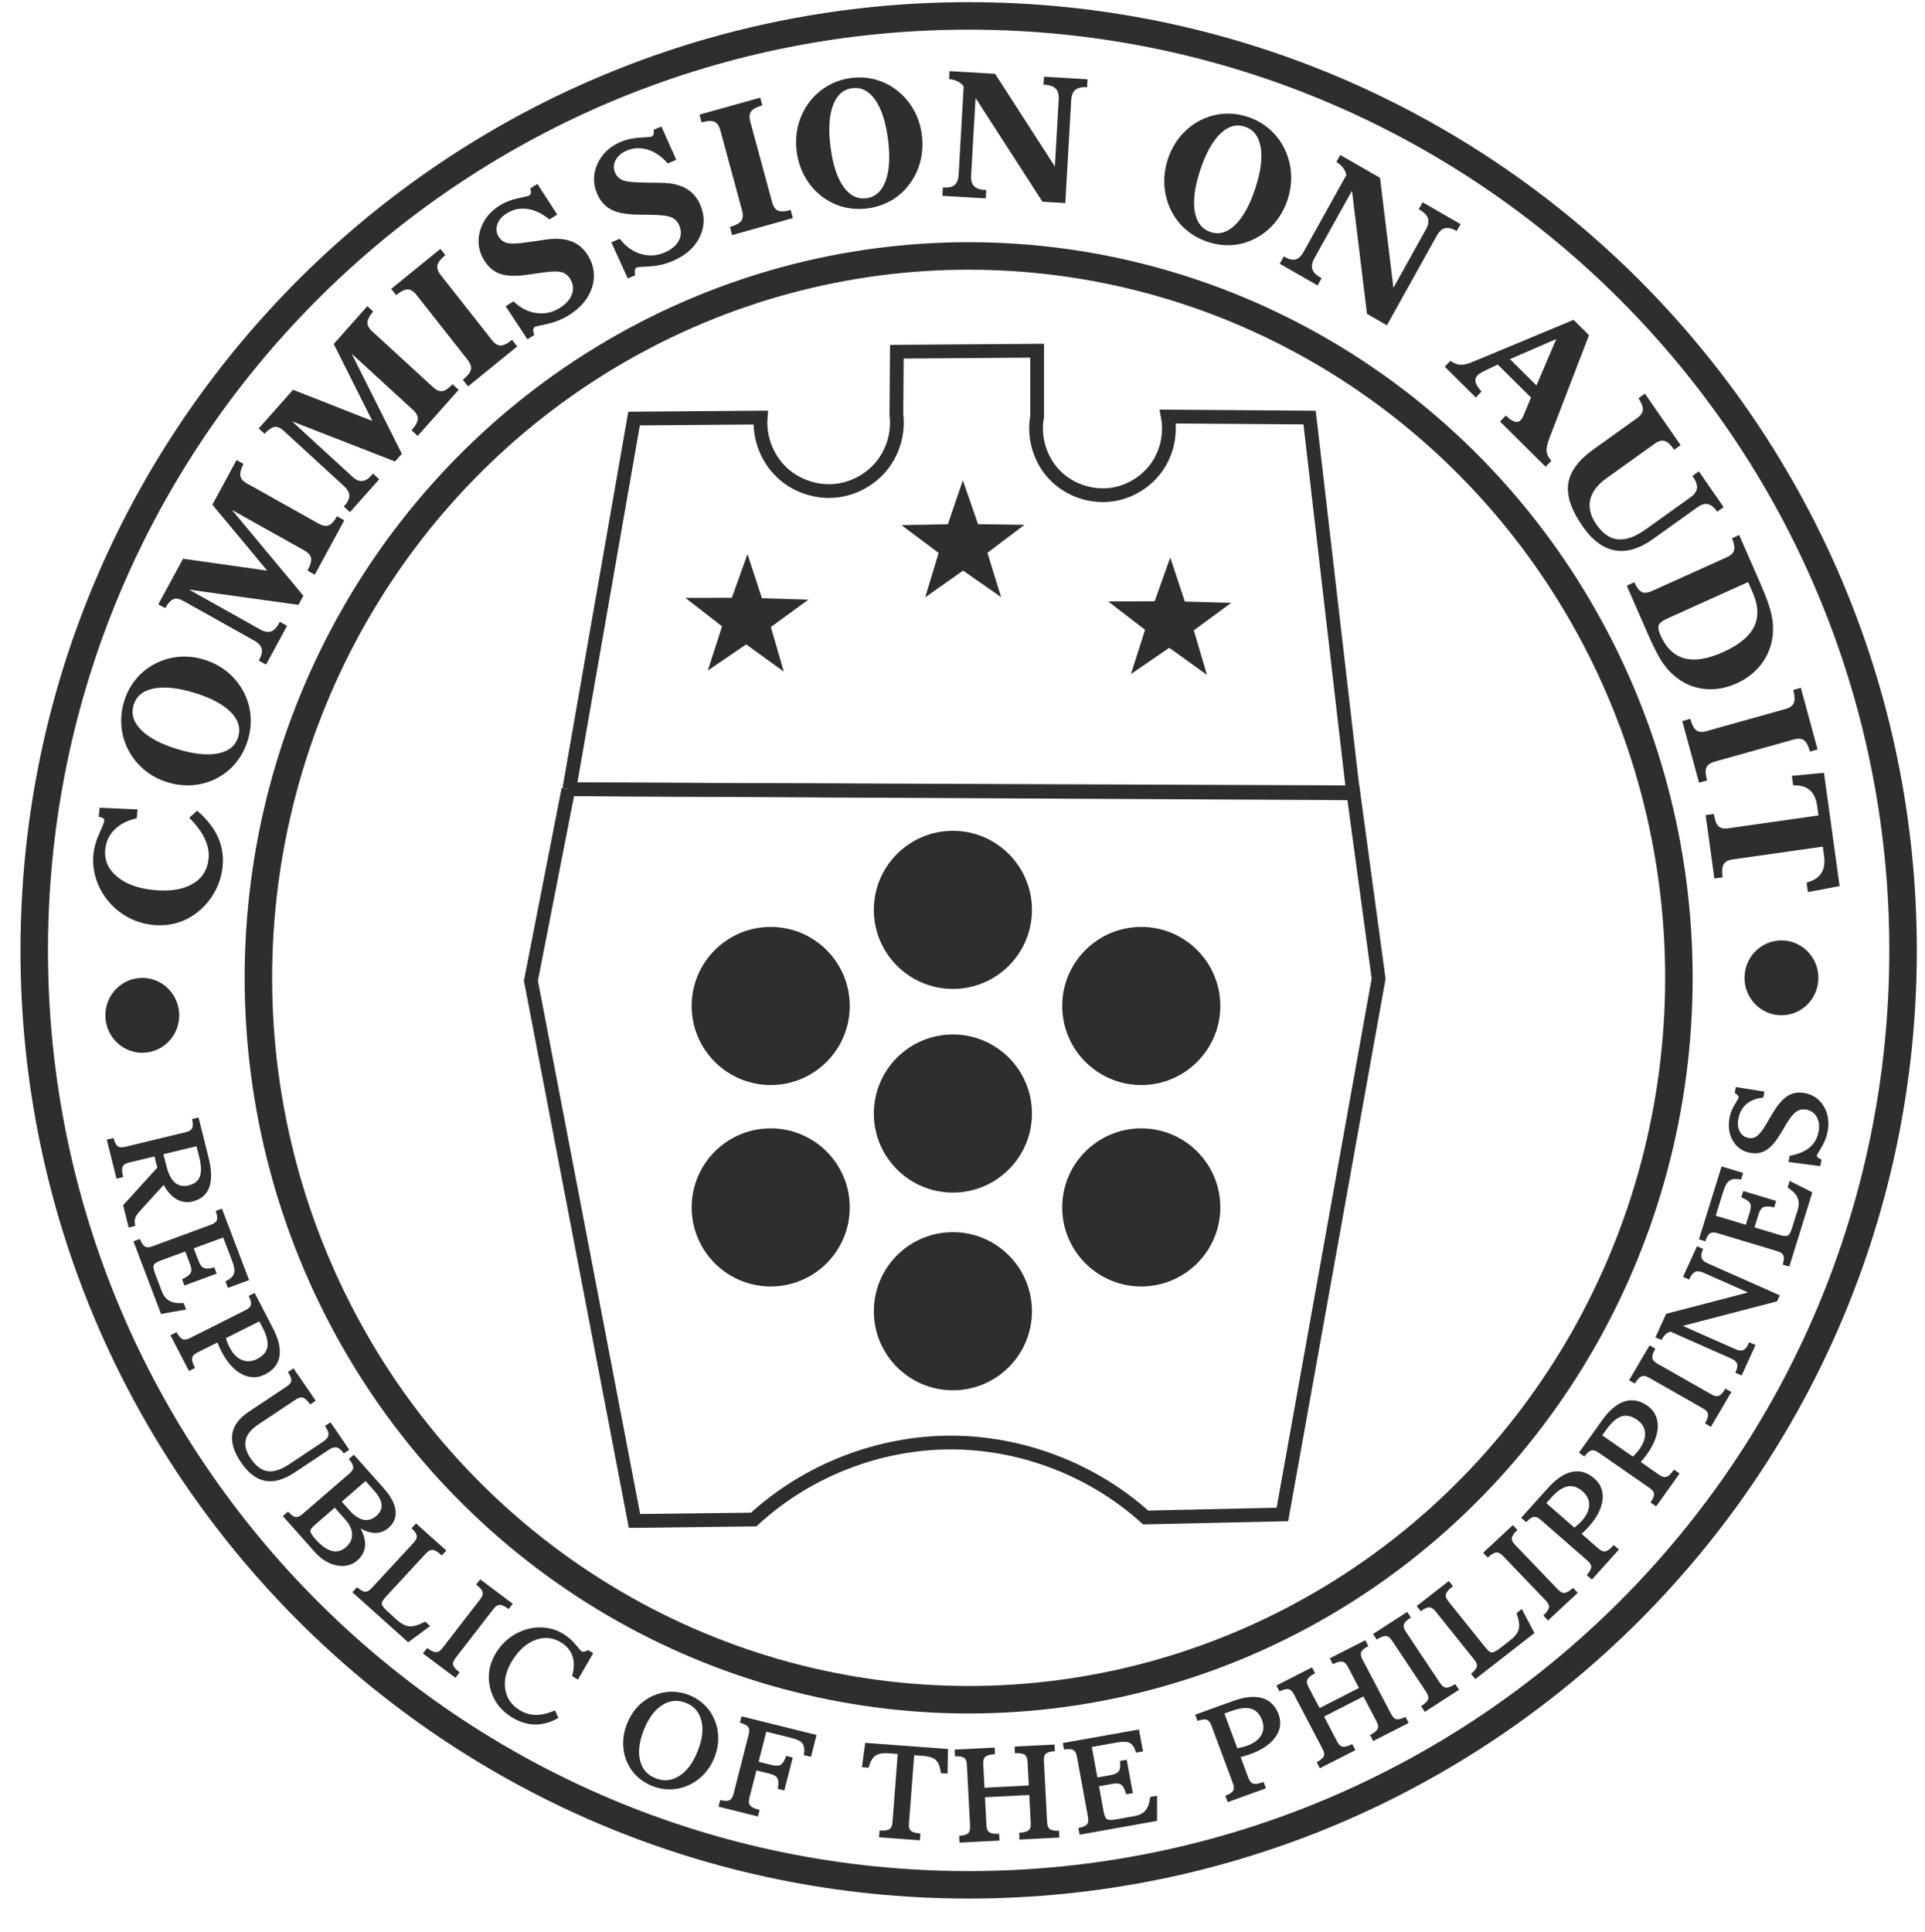 <?xml version="1.0" standalone="no"?><!-- Generator: Gravit.io --><svg xmlns="http://www.w3.org/2000/svg" xmlns:xlink="http://www.w3.org/1999/xlink" style="isolation:isolate" viewBox="0 0 280 281" width="280" height="281"><defs><clipPath id="_clipPath_VdcvBxf2yFQ6tiXLveNeGAWUmck87JkW"><rect width="280" height="281"/></clipPath></defs><g clip-path="url(#_clipPath_VdcvBxf2yFQ6tiXLveNeGAWUmck87JkW)"><path d=" M 140 0.004 C 62.605 0.004 0 62.719 0 139.818 C 0 216.917 62.605 279.632 140 279.632 C 217.395 279.632 280 216.917 280 139.818 C 280 62.719 217.395 0.004 140 0.004 Z  M 140 4.156 C 214.74 4.156 275.464 64.783 275.464 139.818 C 275.464 214.853 214.74 275.48 140 275.48 C 65.26 275.48 4.536 214.853 4.536 139.818 C 4.536 64.783 65.26 4.156 140 4.156 Z " fill="none"/><path d=" M 140.329 31.744 C 136.595 31.754 132.817 31.972 129.023 32.362 C 68.307 38.604 24.428 91.987 30.739 151.465 C 30.788 151.886 31.257 152.195 31.785 152.155 C 32.314 152.116 32.702 151.743 32.653 151.323 C 26.413 92.509 69.808 39.997 129.262 33.885 C 188.716 27.773 242.124 70.287 248.364 129.101 C 249.173 136.73 249.105 144.412 248.244 152.036 C 248.212 152.308 248.365 152.573 248.645 152.731 C 248.925 152.89 249.29 152.917 249.602 152.803 C 249.914 152.689 250.126 152.451 250.158 152.179 C 251.029 144.467 251.037 136.676 250.218 128.958 C 244.302 73.197 196.335 31.582 140.329 31.744 L 140.329 31.744 Z " fill="none"/><path d=" M 143.291 274.796 C 112.116 275.629 82.695 265.26 59.383 247.073 C 32.74 226.288 13.983 195.313 9.367 159.013 C 9.289 158.499 9.736 158.031 10.366 157.966 C 10.995 157.902 11.57 158.266 11.65 158.78 C 16.214 194.673 34.743 225.286 60.953 245.734 C 87.144 266.167 120.942 276.449 156.277 271.884 L 156.348 271.884 C 215.578 264.198 262.088 216.373 268.51 156.101 C 268.57 155.587 269.129 155.21 269.759 155.258 C 270.388 155.306 270.851 155.762 270.793 156.276 C 264.298 217.236 217.2 265.898 156.705 273.747 C 152.191 274.333 147.744 274.677 143.291 274.796 L 143.291 274.796 Z " fill="none"/><path d=" M 276.812 138.23 C 276.812 213.294 215.96 274.146 140.895 274.146 C 65.83 274.146 4.978 213.294 4.978 138.23 C 4.978 135.464 5.061 132.718 5.224 129.994 C 9.481 58.764 68.596 2.313 140.895 2.313 C 215.96 2.313 276.812 63.165 276.812 138.23 L 276.812 138.23 Z " fill="none" vector-effect="non-scaling-stroke" stroke-width="4" stroke="rgb(46,46,46)" stroke-linejoin="miter" stroke-linecap="square" stroke-miterlimit="4"/><g><path d=" M 19.774 118.915 C 18.431 119.234 17.36 119.792 16.56 120.592 C 15.76 121.391 15.302 122.365 15.187 123.513 C 15.028 125.09 15.593 126.433 16.881 127.543 C 18.168 128.653 19.962 129.327 22.262 129.566 C 24.658 129.814 26.581 129.523 28.031 128.693 C 29.482 127.863 30.292 126.603 30.462 124.913 C 30.558 123.951 30.375 122.97 29.913 121.97 C 29.45 120.97 28.715 119.965 27.707 118.954 L 28.676 118.074 C 30.036 119.268 31.009 120.521 31.597 121.832 C 32.185 123.143 32.404 124.551 32.253 126.055 C 32.142 127.163 31.838 128.224 31.342 129.239 C 30.846 130.253 30.197 131.152 29.394 131.935 C 28.406 132.886 27.308 133.571 26.1 133.989 C 24.892 134.407 23.608 134.546 22.247 134.405 C 21.14 134.29 20.094 133.998 19.108 133.528 C 18.122 133.058 17.234 132.431 16.444 131.646 C 15.436 130.635 14.696 129.482 14.223 128.187 C 13.75 126.892 13.582 125.557 13.72 124.182 C 13.81 123.285 14.088 122.319 14.554 121.285 C 15.02 120.25 15.262 119.64 15.281 119.454 C 15.302 119.244 15.265 119.089 15.171 118.989 C 15.076 118.89 14.853 118.793 14.5 118.699 L 14.597 117.619 L 19.881 117.848 L 19.774 118.915 Z " fill="rgb(46,46,46)" vector-effect="non-scaling-stroke" stroke-width="0.248" stroke="rgb(46,46,46)" stroke-linejoin="miter" stroke-linecap="butt" stroke-miterlimit="4"/><path d=" M 34.773 107.183 C 35.159 105.867 34.78 104.631 33.637 103.475 C 32.494 102.32 30.708 101.374 28.277 100.639 C 25.839 99.902 23.832 99.7 22.257 100.034 C 20.682 100.367 19.699 101.2 19.309 102.532 C 18.921 103.856 19.296 105.096 20.436 106.25 C 21.575 107.404 23.363 108.35 25.802 109.088 C 28.248 109.827 30.257 110.028 31.829 109.689 C 33.402 109.351 34.383 108.515 34.773 107.183 L 34.773 107.183 Z  M 35.947 107.538 C 35.6 108.722 35.065 109.777 34.343 110.704 C 33.621 111.63 32.745 112.383 31.716 112.962 C 30.619 113.572 29.447 113.938 28.201 114.062 C 26.954 114.185 25.706 114.058 24.456 113.68 C 23.207 113.302 22.097 112.716 21.127 111.923 C 20.158 111.129 19.378 110.172 18.788 109.053 C 18.233 107.986 17.9 106.863 17.79 105.685 C 17.68 104.507 17.798 103.33 18.142 102.154 C 18.485 100.985 19.018 99.94 19.743 99.019 C 20.468 98.098 21.349 97.349 22.386 96.772 C 23.483 96.162 24.651 95.794 25.889 95.669 C 27.128 95.543 28.372 95.669 29.622 96.047 C 30.872 96.425 31.987 97.012 32.968 97.809 C 33.949 98.606 34.731 99.564 35.314 100.681 C 35.868 101.722 36.199 102.829 36.306 104.002 C 36.413 105.175 36.293 106.354 35.947 107.538 L 35.947 107.538 Z " fill="rgb(46,46,46)" vector-effect="non-scaling-stroke" stroke-width="0.248" stroke="rgb(46,46,46)" stroke-linejoin="miter" stroke-linecap="butt" stroke-miterlimit="4"/><path d=" M 37.787 91.663 C 38.411 92.012 38.957 92.113 39.424 91.966 C 39.892 91.82 40.303 91.419 40.659 90.764 L 40.745 90.604 L 41.586 91.075 L 38.644 96.499 L 37.803 96.028 L 37.838 95.964 C 38.189 95.317 38.3 94.759 38.17 94.292 C 38.04 93.825 37.659 93.414 37.029 93.061 L 26.739 87.301 C 26.137 86.963 25.631 86.868 25.223 87.015 C 24.814 87.163 24.401 87.588 23.983 88.291 L 23.195 87.85 L 26.693 81.4 L 39.175 83.168 L 31.036 73.392 L 34.459 67.081 L 35.247 67.523 C 34.885 68.257 34.752 68.844 34.848 69.283 C 34.943 69.721 35.289 70.107 35.884 70.441 L 46.3 76.272 C 46.895 76.605 47.404 76.695 47.825 76.541 C 48.247 76.387 48.661 75.96 49.068 75.26 L 49.909 75.731 L 45.739 83.419 L 44.898 82.948 C 45.293 82.186 45.448 81.581 45.362 81.134 C 45.275 80.686 44.924 80.29 44.307 79.945 L 33.209 73.731 L 43.978 86.665 L 43.341 87.84 L 26.878 85.555 L 37.787 91.663 Z " fill="rgb(46,46,46)" vector-effect="non-scaling-stroke" stroke-width="0.248" stroke="rgb(46,46,46)" stroke-linejoin="miter" stroke-linecap="butt" stroke-miterlimit="4"/><path d=" M 51.153 69.407 C 51.681 69.891 52.19 70.117 52.678 70.083 C 53.166 70.049 53.657 69.754 54.15 69.199 L 54.271 69.063 L 54.983 69.717 L 50.899 74.314 L 50.186 73.661 L 50.234 73.606 C 50.722 73.057 50.955 72.54 50.934 72.055 C 50.912 71.57 50.634 71.082 50.099 70.592 L 41.379 62.595 C 40.868 62.126 40.397 61.916 39.966 61.965 C 39.535 62.013 39.037 62.331 38.472 62.919 L 37.804 62.306 L 42.66 56.84 L 54.414 61.459 L 48.691 50.052 L 53.443 44.703 L 54.111 45.316 C 53.593 45.947 53.332 46.487 53.326 46.936 C 53.32 47.386 53.57 47.842 54.075 48.305 L 62.902 56.4 C 63.407 56.863 63.882 57.068 64.327 57.016 C 64.772 56.964 65.271 56.645 65.825 56.058 L 66.537 56.712 L 60.748 63.228 L 60.036 62.574 C 60.592 61.924 60.879 61.371 60.895 60.915 C 60.912 60.46 60.659 59.992 60.136 59.513 L 50.73 50.887 L 58.304 65.979 L 57.42 66.974 L 41.906 60.927 L 51.153 69.407 Z " fill="rgb(46,46,46)" vector-effect="non-scaling-stroke" stroke-width="0.248" stroke="rgb(46,46,46)" stroke-linejoin="miter" stroke-linecap="butt" stroke-miterlimit="4"/><path d=" M 71.445 49.528 C 71.885 50.086 72.332 50.371 72.786 50.382 C 73.24 50.393 73.798 50.135 74.459 49.608 L 75.059 50.37 L 68.096 56.028 L 67.496 55.266 C 68.155 54.71 68.529 54.206 68.618 53.753 C 68.707 53.301 68.535 52.798 68.1 52.246 L 60.672 42.811 C 60.237 42.259 59.791 41.979 59.334 41.97 C 58.877 41.962 58.312 42.221 57.64 42.746 L 57.077 42.032 L 64.04 36.374 L 64.602 37.088 C 63.95 37.639 63.581 38.139 63.495 38.589 C 63.408 39.039 63.583 39.54 64.017 40.093 L 71.445 49.528 Z " fill="rgb(46,46,46)" vector-effect="non-scaling-stroke" stroke-width="0.248" stroke="rgb(46,46,46)" stroke-linejoin="miter" stroke-linecap="butt" stroke-miterlimit="4"/><path d=" M 76.752 49.185 L 73.724 44.579 L 74.666 43.993 C 75.686 44.94 76.809 45.495 78.033 45.659 C 79.257 45.822 80.401 45.573 81.465 44.911 C 82.407 44.325 83.021 43.636 83.308 42.843 C 83.594 42.05 83.512 41.279 83.061 40.53 C 82.735 39.99 82.299 39.639 81.752 39.479 C 81.206 39.319 80.292 39.327 79.01 39.505 L 76.445 39.871 C 74.883 40.08 73.646 40.02 72.735 39.691 C 71.824 39.361 71.076 38.712 70.491 37.741 C 69.702 36.431 69.523 35.034 69.956 33.549 C 70.389 32.065 71.326 30.875 72.765 29.98 C 73.523 29.509 74.402 29.167 75.404 28.954 C 76.406 28.74 76.941 28.613 77.009 28.57 C 77.18 28.464 77.287 28.319 77.331 28.134 C 77.374 27.95 77.354 27.727 77.271 27.464 L 78.131 26.929 L 80.88 31.166 L 79.918 31.764 C 78.881 30.913 77.81 30.414 76.708 30.266 C 75.606 30.117 74.584 30.336 73.642 30.921 C 72.926 31.367 72.454 31.923 72.226 32.588 C 71.999 33.254 72.063 33.881 72.418 34.47 C 72.731 34.99 73.17 35.322 73.735 35.466 C 74.3 35.61 75.34 35.569 76.854 35.342 L 79.313 34.985 C 80.787 34.755 82.026 34.827 83.031 35.203 C 84.036 35.579 84.839 36.266 85.441 37.264 C 86.314 38.713 86.497 40.223 85.991 41.796 C 85.484 43.369 84.375 44.688 82.662 45.753 C 81.727 46.334 80.691 46.75 79.552 47.001 C 78.413 47.252 77.824 47.39 77.783 47.415 C 77.592 47.534 77.479 47.69 77.445 47.882 C 77.411 48.075 77.453 48.339 77.571 48.676 L 76.752 49.185 Z " fill="rgb(46,46,46)" vector-effect="non-scaling-stroke" stroke-width="0.248" stroke="rgb(46,46,46)" stroke-linejoin="miter" stroke-linecap="butt" stroke-miterlimit="4"/><path d=" M 91.375 40.336 L 89.087 35.308 L 90.107 34.878 C 90.97 35.974 91.994 36.7 93.179 37.054 C 94.363 37.408 95.531 37.342 96.684 36.856 C 97.703 36.426 98.415 35.842 98.82 35.104 C 99.224 34.366 99.261 33.591 98.929 32.781 C 98.69 32.195 98.313 31.78 97.797 31.536 C 97.281 31.291 96.377 31.155 95.084 31.129 L 92.494 31.086 C 90.919 31.046 89.706 30.792 88.856 30.323 C 88.006 29.854 87.367 29.095 86.937 28.044 C 86.358 26.625 86.395 25.216 87.049 23.818 C 87.704 22.42 88.811 21.393 90.37 20.735 C 91.19 20.389 92.111 20.19 93.133 20.137 C 94.155 20.084 94.703 20.042 94.777 20.011 C 94.962 19.933 95.09 19.807 95.161 19.632 C 95.233 19.456 95.247 19.232 95.205 18.96 L 96.136 18.567 L 98.205 23.186 L 97.163 23.625 C 96.268 22.621 95.287 21.959 94.221 21.639 C 93.154 21.318 92.111 21.373 91.092 21.803 C 90.316 22.13 89.765 22.605 89.439 23.227 C 89.112 23.848 89.079 24.478 89.34 25.116 C 89.57 25.679 89.953 26.076 90.49 26.308 C 91.026 26.539 92.059 26.662 93.59 26.677 L 96.073 26.712 C 97.565 26.716 98.778 26.983 99.713 27.513 C 100.649 28.042 101.337 28.848 101.779 29.929 C 102.42 31.498 102.37 33.019 101.63 34.493 C 100.89 35.967 99.592 37.095 97.738 37.877 C 96.725 38.304 95.638 38.551 94.474 38.62 C 93.311 38.688 92.707 38.731 92.663 38.75 C 92.456 38.837 92.321 38.973 92.258 39.158 C 92.195 39.343 92.197 39.611 92.262 39.962 L 91.375 40.336 Z " fill="rgb(46,46,46)" vector-effect="non-scaling-stroke" stroke-width="0.248" stroke="rgb(46,46,46)" stroke-linejoin="miter" stroke-linecap="butt" stroke-miterlimit="4"/><path d=" M 112.182 29.411 C 112.369 30.101 112.669 30.542 113.082 30.734 C 113.495 30.926 114.108 30.913 114.92 30.694 L 115.175 31.634 L 106.579 34.04 L 106.324 33.1 C 107.145 32.853 107.684 32.54 107.942 32.16 C 108.2 31.78 108.237 31.249 108.052 30.567 L 104.894 18.919 C 104.709 18.238 104.408 17.801 103.991 17.61 C 103.574 17.419 102.955 17.43 102.133 17.643 L 101.894 16.762 L 110.49 14.356 L 110.729 15.238 C 109.915 15.482 109.382 15.794 109.128 16.172 C 108.873 16.551 108.839 17.082 109.024 17.763 L 112.182 29.411 Z " fill="rgb(46,46,46)" vector-effect="non-scaling-stroke" stroke-width="0.248" stroke="rgb(46,46,46)" stroke-linejoin="miter" stroke-linecap="butt" stroke-miterlimit="4"/><path d=" M 126.044 28.951 C 127.385 28.774 128.342 27.92 128.917 26.389 C 129.491 24.858 129.614 22.815 129.287 20.26 C 128.958 17.698 128.324 15.753 127.383 14.426 C 126.443 13.1 125.294 12.527 123.938 12.706 C 122.589 12.885 121.627 13.737 121.053 15.264 C 120.478 16.791 120.355 18.836 120.683 21.399 C 121.013 23.97 121.65 25.916 122.593 27.238 C 123.537 28.56 124.688 29.131 126.044 28.951 L 126.044 28.951 Z  M 126.202 30.185 C 124.996 30.344 123.83 30.277 122.703 29.984 C 121.577 29.69 120.544 29.183 119.604 28.463 C 118.61 27.693 117.804 26.755 117.186 25.648 C 116.568 24.541 116.175 23.331 116.007 22.017 C 115.838 20.704 115.914 19.436 116.233 18.213 C 116.552 16.991 117.095 15.878 117.862 14.875 C 118.596 13.925 119.47 13.16 120.485 12.579 C 121.499 11.998 122.606 11.628 123.803 11.47 C 124.993 11.312 126.15 11.383 127.273 11.681 C 128.397 11.979 129.428 12.492 130.369 13.22 C 131.363 13.99 132.169 14.924 132.785 16.023 C 133.402 17.122 133.795 18.328 133.963 19.642 C 134.132 20.956 134.057 22.23 133.739 23.464 C 133.421 24.699 132.879 25.814 132.111 26.809 C 131.4 27.747 130.539 28.504 129.528 29.081 C 128.517 29.657 127.408 30.025 126.202 30.185 L 126.202 30.185 Z " fill="rgb(46,46,46)" vector-effect="non-scaling-stroke" stroke-width="0.248" stroke="rgb(46,46,46)" stroke-linejoin="miter" stroke-linecap="butt" stroke-miterlimit="4"/><path d=" M 141.131 25.496 C 141.09 26.226 141.233 26.772 141.561 27.133 C 141.889 27.494 142.416 27.696 143.143 27.739 L 143.322 27.75 L 143.267 28.724 L 137.205 28.366 L 137.261 27.392 L 137.333 27.396 C 138.059 27.439 138.602 27.3 138.961 26.98 C 139.32 26.659 139.52 26.133 139.562 25.403 L 140.298 12.538 C 140.076 12.216 139.79 11.961 139.44 11.773 C 139.09 11.586 138.669 11.457 138.176 11.387 L 138.228 10.474 L 144.673 10.855 L 153.539 24.604 L 154.119 14.478 C 154.161 13.739 154.01 13.187 153.666 12.821 C 153.323 12.454 152.764 12.248 151.989 12.203 L 151.917 12.198 L 151.969 11.285 L 158.055 11.645 L 158.003 12.557 C 157.243 12.529 156.678 12.677 156.307 13.001 C 155.935 13.325 155.729 13.848 155.688 14.57 L 154.839 29.407 L 151.701 29.221 L 141.797 13.86 L 141.131 25.496 Z " fill="rgb(46,46,46)" vector-effect="non-scaling-stroke" stroke-width="0.248" stroke="rgb(46,46,46)" stroke-linejoin="miter" stroke-linecap="butt" stroke-miterlimit="4"/><path d=" M 176.028 33.86 C 177.31 34.298 178.539 33.956 179.715 32.835 C 180.891 31.715 181.883 29.934 182.69 27.491 C 183.5 25.041 183.769 23.01 183.495 21.4 C 183.222 19.789 182.437 18.762 181.14 18.32 C 179.851 17.88 178.618 18.218 177.443 19.335 C 176.268 20.451 175.276 22.235 174.466 24.685 C 173.653 27.143 173.386 29.176 173.665 30.784 C 173.943 32.392 174.731 33.418 176.028 33.86 Z  M 175.638 35.039 C 174.485 34.646 173.466 34.066 172.58 33.301 C 171.693 32.536 170.983 31.62 170.449 30.555 C 169.888 29.42 169.568 28.218 169.49 26.948 C 169.412 25.678 169.58 24.415 169.995 23.159 C 170.41 21.903 171.025 20.797 171.839 19.84 C 172.654 18.883 173.622 18.125 174.744 17.565 C 175.812 17.038 176.928 16.739 178.091 16.668 C 179.253 16.598 180.407 16.758 181.552 17.148 C 182.69 17.537 183.699 18.115 184.58 18.883 C 185.462 19.651 186.168 20.571 186.699 21.644 C 187.261 22.779 187.582 23.977 187.663 25.239 C 187.743 26.502 187.576 27.761 187.161 29.017 C 186.746 30.272 186.129 31.385 185.311 32.353 C 184.493 33.321 183.525 34.082 182.405 34.634 C 181.362 35.161 180.261 35.459 179.104 35.527 C 177.946 35.595 176.791 35.432 175.638 35.039 L 175.638 35.039 Z " fill="rgb(46,46,46)" vector-effect="non-scaling-stroke" stroke-width="0.248" stroke="rgb(46,46,46)" stroke-linejoin="miter" stroke-linecap="butt" stroke-miterlimit="4"/><path d=" M 191.08 37.494 C 190.726 38.131 190.617 38.685 190.755 39.156 C 190.892 39.628 191.278 40.045 191.912 40.409 L 192.068 40.499 L 191.596 41.348 L 186.31 38.312 L 186.783 37.463 L 186.846 37.499 C 187.479 37.863 188.027 37.981 188.488 37.854 C 188.949 37.727 189.357 37.345 189.712 36.708 L 195.955 25.491 C 195.896 25.102 195.75 24.745 195.517 24.42 C 195.284 24.095 194.962 23.791 194.55 23.507 L 194.993 22.711 L 200.613 25.94 L 202.604 42.252 L 207.518 33.422 C 207.876 32.778 207.981 32.215 207.831 31.732 C 207.682 31.25 207.269 30.814 206.594 30.426 L 206.531 30.39 L 206.974 29.594 L 212.281 32.643 L 211.838 33.438 C 211.168 33.073 210.597 32.952 210.123 33.077 C 209.649 33.201 209.237 33.578 208.887 34.208 L 201.687 47.145 L 198.95 45.573 L 196.727 27.349 L 191.08 37.494 Z " fill="rgb(46,46,46)" vector-effect="non-scaling-stroke" stroke-width="0.248" stroke="rgb(46,46,46)" stroke-linejoin="miter" stroke-linecap="butt" stroke-miterlimit="4"/><path d=" M 219.411 52.198 L 223.523 56.278 L 226.604 49.077 L 219.411 52.198 Z  M 210.319 53.333 L 210.989 52.636 C 211.429 52.969 211.896 53.149 212.391 53.175 C 212.887 53.2 213.486 53.068 214.19 52.778 L 228.851 46.67 L 230.98 48.783 L 225.28 63.611 C 224.934 64.506 224.785 65.185 224.833 65.647 C 224.881 66.109 225.097 66.565 225.481 67.014 L 224.81 67.712 L 218.354 61.306 L 219.033 60.617 C 219.503 61.071 219.93 61.348 220.316 61.447 C 220.702 61.545 221.026 61.458 221.289 61.185 C 221.462 61.005 221.645 60.675 221.837 60.196 C 221.892 60.057 221.936 59.947 221.969 59.866 L 222.836 57.795 L 217.874 52.872 L 215.908 53.818 C 215.57 53.983 215.333 54.111 215.195 54.202 C 215.058 54.292 214.944 54.384 214.855 54.477 C 214.542 54.803 214.424 55.163 214.503 55.559 C 214.581 55.955 214.855 56.414 215.325 56.937 L 214.663 57.644 L 210.319 53.333 Z " fill="rgb(46,46,46)" vector-effect="non-scaling-stroke" stroke-width="0.248" stroke="rgb(46,46,46)" stroke-linejoin="miter" stroke-linecap="butt" stroke-miterlimit="4"/><path d=" M 233.619 69.444 C 232.246 70.427 231.431 71.51 231.175 72.693 C 230.919 73.875 231.229 75.098 232.105 76.36 C 233.05 77.722 234.127 78.46 235.336 78.573 C 236.545 78.687 237.934 78.182 239.504 77.058 L 245.958 72.436 C 246.553 72.01 246.884 71.546 246.952 71.045 C 247.021 70.543 246.829 69.967 246.377 69.316 L 246.336 69.256 L 247.071 68.73 L 250.542 73.732 L 249.806 74.259 C 249.36 73.644 248.897 73.29 248.416 73.196 C 247.935 73.103 247.404 73.265 246.822 73.681 L 240.388 78.289 C 238.433 79.689 236.607 80.236 234.911 79.929 C 233.215 79.622 231.669 78.462 230.273 76.449 C 228.664 74.131 227.982 72.108 228.228 70.381 C 228.473 68.654 229.682 67.013 231.852 65.458 L 238.179 60.928 C 238.735 60.53 239.036 60.107 239.084 59.661 C 239.131 59.214 238.935 58.646 238.496 57.956 L 239.231 57.429 L 244.285 64.714 L 243.549 65.241 C 243.043 64.539 242.569 64.128 242.128 64.006 C 241.686 63.885 241.181 64.028 240.612 64.435 L 233.619 69.444 Z " fill="rgb(46,46,46)" vector-effect="non-scaling-stroke" stroke-width="0.248" stroke="rgb(46,46,46)" stroke-linejoin="miter" stroke-linecap="butt" stroke-miterlimit="4"/><path d=" M 254.337 84.496 L 242.404 89.879 C 241.717 90.189 241.303 90.518 241.162 90.866 C 241.021 91.214 241.091 91.711 241.374 92.358 C 242.208 94.267 243.397 95.436 244.941 95.864 C 246.485 96.293 248.405 95.989 250.701 94.953 C 253.019 93.908 254.535 92.659 255.248 91.208 C 255.962 89.757 255.894 88.058 255.043 86.112 L 254.337 84.496 Z  M 236.784 85.251 L 237.662 84.855 C 238.008 85.588 238.381 86.046 238.781 86.23 C 239.181 86.415 239.696 86.365 240.325 86.081 L 251.193 81.178 C 251.822 80.895 252.203 80.543 252.334 80.124 C 252.466 79.704 252.383 79.112 252.084 78.349 L 252.907 77.978 L 255.95 84.942 C 256.784 86.851 257.316 88.339 257.546 89.405 C 257.775 90.471 257.832 91.492 257.716 92.469 C 257.541 93.971 257.004 95.316 256.105 96.504 C 255.207 97.692 254.026 98.616 252.564 99.275 C 251.087 99.942 249.614 100.217 248.145 100.101 C 246.677 99.986 245.338 99.485 244.128 98.599 C 243.337 98.031 242.633 97.308 242.017 96.429 C 241.402 95.551 240.672 94.146 239.828 92.215 L 236.784 85.251 Z " fill="rgb(46,46,46)" vector-effect="non-scaling-stroke" stroke-width="0.248" stroke="rgb(46,46,46)" stroke-linejoin="miter" stroke-linecap="butt" stroke-miterlimit="4"/><path d=" M 249.406 110.654 C 248.728 110.844 248.294 111.149 248.105 111.569 C 247.916 111.989 247.93 112.611 248.146 113.436 L 247.22 113.695 L 244.848 104.963 L 245.773 104.704 C 246.016 105.538 246.325 106.086 246.699 106.348 C 247.073 106.61 247.596 106.646 248.267 106.458 L 259.73 103.243 C 260.401 103.055 260.83 102.749 261.018 102.326 C 261.206 101.902 261.195 101.273 260.984 100.438 L 261.852 100.195 L 264.224 108.927 L 263.357 109.17 C 263.116 108.344 262.809 107.802 262.436 107.544 C 262.063 107.286 261.541 107.251 260.87 107.439 L 249.406 110.654 Z " fill="rgb(46,46,46)" vector-effect="non-scaling-stroke" stroke-width="0.248" stroke="rgb(46,46,46)" stroke-linejoin="miter" stroke-linecap="butt" stroke-miterlimit="4"/><path d=" M 264.646 118.713 L 264.438 117.204 C 264.292 116.149 263.93 115.366 263.35 114.853 C 262.77 114.341 261.964 114.088 260.931 114.096 L 260.775 112.961 L 265.2 112.54 L 267.44 128.779 L 263.071 129.611 L 262.913 128.464 C 263.908 128.182 264.615 127.712 265.033 127.054 C 265.451 126.395 265.587 125.535 265.44 124.472 L 265.237 122.999 L 252.022 124.88 C 251.333 124.978 250.868 125.223 250.627 125.614 C 250.386 126.006 250.317 126.633 250.42 127.497 L 249.469 127.632 L 248.232 118.661 L 249.183 118.526 C 249.317 119.385 249.553 119.969 249.891 120.278 C 250.228 120.587 250.741 120.692 251.431 120.594 L 264.646 118.713 Z " fill="rgb(46,46,46)" vector-effect="non-scaling-stroke" stroke-width="0.248" stroke="rgb(46,46,46)" stroke-linejoin="miter" stroke-linecap="butt" stroke-miterlimit="4"/></g><path d=" M 244.205 142.227 C 244.205 179.739 224.514 214.402 192.55 233.158 C 160.586 251.915 121.204 251.915 89.24 233.158 C 57.276 214.402 37.585 179.739 37.585 142.227 C 37.585 104.714 57.276 70.051 89.24 51.295 C 121.204 32.538 160.586 32.538 192.55 51.295 C 224.514 70.051 244.205 104.714 244.205 142.227 L 244.205 142.227 Z " fill="none" vector-effect="non-scaling-stroke" stroke-width="4" stroke="rgb(46,46,46)" stroke-linejoin="miter" stroke-linecap="square" stroke-miterlimit="4"/><g><path d=" M 30.196 168.45 C 30.634 170.211 30.666 171.607 30.292 172.637 C 29.918 173.667 29.139 174.325 27.956 174.611 C 27.151 174.805 26.391 174.681 25.676 174.239 C 24.96 173.797 24.352 173.074 23.851 172.07 L 20.252 176.019 C 19.859 176.454 19.612 176.825 19.513 177.134 C 19.415 177.442 19.411 177.795 19.504 178.193 L 18.83 178.356 L 18.081 175.347 L 23.059 169.869 C 23.039 169.788 23.004 169.662 22.955 169.491 C 22.907 169.321 22.871 169.192 22.85 169.104 C 22.816 168.97 22.783 168.828 22.749 168.679 C 22.714 168.529 22.67 168.307 22.615 168.011 L 18.726 168.942 C 18.205 169.068 17.867 169.287 17.713 169.599 C 17.559 169.912 17.559 170.377 17.713 170.995 L 17.734 171.083 L 17.06 171.246 L 15.723 165.876 L 16.398 165.712 C 16.56 166.291 16.78 166.674 17.055 166.861 C 17.331 167.048 17.723 167.08 18.232 166.957 L 27.08 164.818 C 27.589 164.695 27.921 164.486 28.077 164.192 C 28.233 163.898 28.248 163.46 28.122 162.878 L 28.77 162.722 L 30.196 168.45 Z  M 28.701 166.53 L 23.589 167.766 L 24.031 169.542 C 24.336 170.766 24.773 171.628 25.343 172.127 C 25.912 172.626 26.626 172.772 27.484 172.564 C 28.372 172.35 28.947 171.895 29.21 171.201 C 29.473 170.507 29.444 169.513 29.122 168.218 L 28.701 166.53 Z " fill="rgb(46,46,46)" vector-effect="non-scaling-stroke" stroke-width="0.31" stroke="rgb(46,46,46)" stroke-linejoin="miter" stroke-linecap="butt" stroke-miterlimit="4"/><path d=" M 19.61 180.637 L 20.26 180.398 C 20.491 180.953 20.754 181.308 21.05 181.462 C 21.346 181.616 21.739 181.602 22.23 181.421 L 30.763 178.274 C 31.253 178.093 31.559 177.847 31.678 177.537 C 31.798 177.227 31.76 176.79 31.566 176.227 L 32.191 175.997 L 36.029 186.101 L 33.247 187.127 L 32.991 186.452 C 33.647 186.107 34.046 185.718 34.187 185.285 C 34.328 184.851 34.24 184.219 33.924 183.387 L 32.56 179.794 L 27.981 181.483 L 28.718 183.422 C 28.946 184.024 29.228 184.402 29.564 184.557 C 29.899 184.713 30.404 184.701 31.078 184.523 L 31.318 185.156 L 26.919 186.778 L 26.678 186.146 C 27.323 185.838 27.725 185.519 27.887 185.19 C 28.048 184.862 28.022 184.416 27.808 183.854 L 27.039 181.83 L 23.342 183.194 C 22.715 183.425 22.343 183.676 22.228 183.946 C 22.112 184.216 22.172 184.66 22.407 185.279 L 23.384 187.851 C 23.649 188.548 24.034 189.041 24.541 189.328 C 25.047 189.616 25.736 189.737 26.61 189.69 L 26.86 190.348 L 23.525 190.944 L 19.61 180.637 Z " fill="rgb(46,46,46)" vector-effect="non-scaling-stroke" stroke-width="0.31" stroke="rgb(46,46,46)" stroke-linejoin="miter" stroke-linecap="butt" stroke-miterlimit="4"/><path d=" M 37.789 191.982 L 32.669 194.556 C 32.77 194.87 32.868 195.149 32.964 195.394 C 33.06 195.638 33.156 195.854 33.253 196.042 C 33.752 197.004 34.375 197.64 35.123 197.948 C 35.87 198.256 36.654 198.204 37.473 197.792 C 38.374 197.339 38.896 196.728 39.038 195.959 C 39.18 195.19 38.948 194.22 38.341 193.048 L 37.789 191.982 Z  M 28.64 196.582 C 28.162 196.823 27.885 197.112 27.807 197.451 C 27.729 197.79 27.837 198.243 28.131 198.81 L 28.172 198.89 L 27.554 199.201 L 25.003 194.276 L 25.622 193.965 C 25.915 194.491 26.218 194.814 26.529 194.934 C 26.841 195.054 27.23 194.996 27.697 194.762 L 35.812 190.681 C 36.279 190.446 36.554 190.168 36.637 189.846 C 36.72 189.525 36.633 189.095 36.375 188.558 L 36.969 188.259 L 39.561 193.264 C 40.364 194.815 40.675 196.141 40.493 197.244 C 40.312 198.346 39.64 199.189 38.479 199.773 C 37.399 200.316 36.31 200.296 35.211 199.713 C 34.112 199.13 33.156 198.052 32.342 196.48 C 32.239 196.282 32.137 196.069 32.036 195.84 C 31.934 195.611 31.824 195.348 31.704 195.051 L 28.64 196.582 Z " fill="rgb(46,46,46)" vector-effect="non-scaling-stroke" stroke-width="0.31" stroke="rgb(46,46,46)" stroke-linejoin="miter" stroke-linecap="butt" stroke-miterlimit="4"/><path d=" M 47.137 209.785 C 47.601 209.476 47.863 209.139 47.921 208.774 C 47.98 208.409 47.843 207.985 47.513 207.502 L 47.482 207.458 L 48.035 207.089 L 50.593 210.82 L 50.04 211.188 C 49.706 210.722 49.357 210.453 48.995 210.379 C 48.632 210.306 48.226 210.419 47.776 210.718 L 42.794 214.035 C 41.249 215.064 39.855 215.465 38.612 215.239 C 37.369 215.012 36.237 214.155 35.217 212.668 C 34.19 211.171 33.762 209.828 33.932 208.638 C 34.102 207.449 34.866 206.403 36.224 205.499 L 41.804 201.783 C 42.238 201.494 42.476 201.187 42.518 200.862 C 42.56 200.537 42.419 200.116 42.094 199.6 L 42.647 199.232 L 45.707 203.694 L 45.154 204.062 C 44.782 203.542 44.429 203.234 44.095 203.137 C 43.761 203.041 43.374 203.139 42.935 203.432 L 37.521 207.037 C 36.42 207.769 35.774 208.564 35.582 209.42 C 35.39 210.276 35.645 211.217 36.347 212.241 C 37.115 213.361 37.964 213.991 38.895 214.132 C 39.826 214.272 40.908 213.933 42.139 213.113 L 47.137 209.785 Z " fill="rgb(46,46,46)" vector-effect="non-scaling-stroke" stroke-width="0.31" stroke="rgb(46,46,46)" stroke-linejoin="miter" stroke-linecap="butt" stroke-miterlimit="4"/><path d=" M 48.705 219.077 L 45.675 221.695 C 45.203 222.103 44.976 222.444 44.994 222.72 C 45.013 222.996 45.283 223.427 45.805 224.014 C 46.648 224.962 47.461 225.533 48.242 225.729 C 49.023 225.924 49.746 225.735 50.41 225.161 C 51.061 224.599 51.38 223.94 51.368 223.184 C 51.356 222.428 51.008 221.667 50.326 220.899 L 48.705 219.077 Z  M 49.489 218.401 L 50.7 219.762 C 51.422 220.574 52.137 221.053 52.844 221.196 C 53.551 221.34 54.216 221.143 54.84 220.605 C 55.431 220.094 55.702 219.514 55.655 218.864 C 55.608 218.214 55.241 217.504 54.554 216.732 L 53.193 215.201 L 49.489 218.401 Z  M 41.356 220.528 L 41.878 220.077 C 42.293 220.517 42.667 220.757 42.999 220.797 C 43.331 220.838 43.693 220.688 44.087 220.348 L 50.939 214.43 C 51.333 214.089 51.53 213.753 51.531 213.421 C 51.531 213.09 51.34 212.694 50.956 212.236 L 51.457 211.802 L 55.698 216.57 C 56.698 217.694 57.258 218.733 57.378 219.687 C 57.498 220.642 57.173 221.451 56.403 222.116 C 55.817 222.623 55.151 222.852 54.408 222.804 C 53.664 222.755 52.85 222.43 51.967 221.829 C 52.641 222.851 52.97 223.79 52.954 224.646 C 52.938 225.502 52.577 226.235 51.872 226.845 C 51.074 227.533 50.109 227.762 48.976 227.531 C 47.843 227.3 46.807 226.657 45.867 225.6 L 41.356 220.528 Z " fill="rgb(46,46,46)" vector-effect="non-scaling-stroke" stroke-width="0.31" stroke="rgb(46,46,46)" stroke-linejoin="miter" stroke-linecap="butt" stroke-miterlimit="4"/><path d=" M 51.479 231.58 L 51.946 231.074 C 52.409 231.465 52.808 231.662 53.142 231.666 C 53.477 231.669 53.82 231.481 54.173 231.099 L 60.307 224.46 C 60.659 224.078 60.817 223.722 60.78 223.393 C 60.743 223.063 60.507 222.691 60.073 222.278 L 60.523 221.792 L 64.699 225.538 L 64.249 226.024 L 64.182 225.964 C 63.691 225.523 63.268 225.294 62.914 225.277 C 62.559 225.259 62.201 225.445 61.841 225.836 L 56.008 232.149 C 55.557 232.637 55.346 233.024 55.375 233.309 C 55.403 233.595 55.715 234.005 56.31 234.538 L 57.695 235.781 C 58.33 236.351 58.951 236.657 59.559 236.699 C 60.167 236.741 60.921 236.524 61.822 236.049 L 62.322 236.498 L 59.378 238.667 L 51.479 231.58 Z " fill="rgb(46,46,46)" vector-effect="non-scaling-stroke" stroke-width="0.31" stroke="rgb(46,46,46)" stroke-linejoin="miter" stroke-linecap="butt" stroke-miterlimit="4"/><path d=" M 66.134 241.066 C 65.809 241.486 65.685 241.861 65.76 242.189 C 65.836 242.517 66.126 242.879 66.633 243.274 L 66.219 243.824 L 61.734 240.457 L 62.162 239.918 C 62.688 240.298 63.124 240.48 63.469 240.464 C 63.815 240.447 64.148 240.232 64.47 239.816 L 69.991 232.674 C 70.312 232.259 70.434 231.884 70.355 231.55 C 70.277 231.215 69.982 230.849 69.471 230.45 L 69.875 229.927 L 74.36 233.294 L 73.956 233.817 C 73.435 233.441 73.001 233.261 72.656 233.277 C 72.31 233.293 71.977 233.509 71.656 233.924 L 66.134 241.066 Z " fill="rgb(46,46,46)" vector-effect="non-scaling-stroke" stroke-width="0.31" stroke="rgb(46,46,46)" stroke-linejoin="miter" stroke-linecap="butt" stroke-miterlimit="4"/><path d=" M 80.655 248.98 L 81.017 249.805 C 79.921 250.407 78.836 250.696 77.762 250.671 C 76.688 250.646 75.617 250.308 74.551 249.656 C 73.806 249.2 73.183 248.663 72.684 248.043 C 72.185 247.424 71.817 246.734 71.579 245.973 C 71.276 244.997 71.186 244.046 71.309 243.122 C 71.433 242.197 71.775 241.289 72.337 240.396 C 72.797 239.667 73.347 239.04 73.988 238.518 C 74.629 237.995 75.347 237.587 76.14 237.295 C 77.134 236.935 78.126 236.798 79.115 236.883 C 80.104 236.969 81.023 237.271 81.872 237.791 C 82.509 238.18 83.089 238.687 83.614 239.311 C 84.138 239.936 84.421 240.261 84.463 240.286 C 84.603 240.372 84.766 240.405 84.954 240.385 C 85.142 240.366 85.337 240.298 85.54 240.182 L 86.075 240.509 L 84.005 244.087 L 83.4 243.716 C 83.693 242.624 83.695 241.656 83.406 240.811 C 83.117 239.967 82.545 239.283 81.691 238.761 C 80.48 238.02 79.209 237.887 77.877 238.363 C 76.545 238.838 75.393 239.848 74.419 241.394 C 73.488 242.873 73.124 244.299 73.329 245.671 C 73.533 247.043 74.264 248.113 75.522 248.883 C 76.257 249.332 77.044 249.566 77.882 249.584 C 78.72 249.602 79.645 249.401 80.655 248.98 L 80.655 248.98 Z " fill="rgb(46,46,46)" vector-effect="non-scaling-stroke" stroke-width="0.31" stroke="rgb(46,46,46)" stroke-linejoin="miter" stroke-linecap="butt" stroke-miterlimit="4"/><path d=" M 95.335 258.803 C 96.585 259.279 97.778 259.153 98.913 258.424 C 100.048 257.695 100.958 256.459 101.641 254.718 C 102.325 252.977 102.496 251.46 102.154 250.168 C 101.812 248.875 101.016 247.991 99.766 247.515 C 98.521 247.04 97.334 247.169 96.205 247.9 C 95.075 248.631 94.168 249.868 93.485 251.609 C 92.801 253.35 92.628 254.866 92.964 256.156 C 93.3 257.446 94.091 258.328 95.335 258.803 L 95.335 258.803 Z  M 94.999 259.659 C 94.164 259.341 93.431 258.886 92.801 258.295 C 92.17 257.704 91.686 257.016 91.348 256.231 C 90.986 255.404 90.804 254.52 90.801 253.579 C 90.798 252.638 90.977 251.709 91.337 250.79 C 91.697 249.872 92.198 249.068 92.837 248.379 C 93.477 247.689 94.215 247.16 95.053 246.79 C 95.861 246.429 96.699 246.238 97.566 246.217 C 98.433 246.197 99.278 246.344 100.102 246.658 C 100.931 246.974 101.66 247.427 102.287 248.017 C 102.915 248.607 103.401 249.303 103.746 250.104 C 104.117 250.94 104.306 251.827 104.314 252.763 C 104.323 253.699 104.147 254.624 103.789 255.537 C 103.431 256.449 102.928 257.252 102.281 257.945 C 101.633 258.638 100.886 259.171 100.041 259.544 C 99.254 259.901 98.428 260.089 97.561 260.11 C 96.694 260.13 95.84 259.98 94.999 259.659 L 94.999 259.659 Z " fill="rgb(46,46,46)" vector-effect="non-scaling-stroke" stroke-width="0.31" stroke="rgb(46,46,46)" stroke-linejoin="miter" stroke-linecap="butt" stroke-miterlimit="4"/><path d=" M 108.85 261.484 C 108.719 261.996 108.758 262.393 108.966 262.673 C 109.173 262.954 109.591 263.172 110.217 263.327 L 110.305 263.349 L 110.136 264.013 L 104.695 262.664 L 104.864 262 C 105.459 262.129 105.905 262.118 106.202 261.965 C 106.498 261.813 106.71 261.486 106.838 260.985 L 109.06 252.278 C 109.188 251.778 109.157 251.391 108.966 251.117 C 108.775 250.844 108.389 250.626 107.809 250.464 L 107.971 249.826 L 118.588 252.458 L 117.851 255.348 L 117.106 255.164 C 117.196 254.394 117.107 253.832 116.839 253.477 C 116.572 253.123 115.965 252.829 115.02 252.595 L 111.351 251.685 L 110.158 256.358 L 112.197 256.863 C 112.829 257.019 113.305 257.006 113.625 256.822 C 113.945 256.638 114.223 256.223 114.457 255.575 L 115.122 255.74 L 113.976 260.229 L 113.311 260.064 C 113.42 259.367 113.383 258.859 113.2 258.542 C 113.018 258.224 112.631 257.992 112.04 257.845 L 109.913 257.318 L 108.85 261.484 Z " fill="rgb(46,46,46)" vector-effect="non-scaling-stroke" stroke-width="0.31" stroke="rgb(46,46,46)" stroke-linejoin="miter" stroke-linecap="butt" stroke-miterlimit="4"/><path d=" M 137.734 254.536 L 137.675 257.801 L 136.983 257.75 C 136.879 256.875 136.627 256.254 136.228 255.887 C 135.828 255.52 135.155 255.301 134.207 255.23 L 132.831 255.128 L 132.053 265.239 C 132.013 265.759 132.117 266.139 132.365 266.377 C 132.612 266.615 133.06 266.765 133.709 266.825 L 133.657 267.508 L 128.026 267.087 L 128.078 266.405 C 128.722 266.447 129.188 266.367 129.476 266.166 C 129.763 265.965 129.927 265.603 129.967 265.083 L 130.744 254.972 L 129.359 254.868 C 128.412 254.797 127.714 254.914 127.266 255.218 C 126.818 255.521 126.473 256.098 126.23 256.947 L 125.547 256.896 L 125.979 253.659 L 137.734 254.536 Z " fill="rgb(46,46,46)" vector-effect="non-scaling-stroke" stroke-width="0.31" stroke="rgb(46,46,46)" stroke-linejoin="miter" stroke-linecap="butt" stroke-miterlimit="4"/><path d=" M 149.805 259.84 L 149.615 256.206 C 149.588 255.685 149.436 255.321 149.16 255.116 C 148.884 254.911 148.423 254.818 147.778 254.839 L 147.743 254.183 L 153.237 253.903 L 153.272 254.56 C 152.67 254.608 152.249 254.749 152.008 254.98 C 151.767 255.212 151.66 255.586 151.687 256.101 L 152.156 265.068 C 152.183 265.583 152.327 265.944 152.588 266.15 C 152.849 266.356 153.284 266.453 153.893 266.44 L 153.929 267.124 L 148.435 267.403 L 148.408 266.719 C 149.053 266.674 149.5 266.537 149.75 266.308 C 150.001 266.079 150.112 265.7 150.084 265.173 L 149.862 260.919 L 143.108 261.262 L 143.331 265.516 C 143.358 266.038 143.513 266.402 143.795 266.611 C 144.078 266.819 144.539 266.909 145.178 266.883 L 145.223 267.566 L 139.71 267.846 L 139.675 267.163 C 140.282 267.114 140.705 266.973 140.943 266.742 C 141.181 266.51 141.286 266.137 141.259 265.621 L 140.79 256.655 C 140.763 256.139 140.618 255.778 140.354 255.572 C 140.09 255.366 139.656 255.27 139.053 255.282 L 139.019 254.626 L 144.531 254.346 L 144.565 255.002 C 143.915 255.047 143.462 255.186 143.205 255.419 C 142.949 255.651 142.835 256.028 142.862 256.55 L 143.052 260.183 L 149.805 259.84 Z " fill="rgb(46,46,46)" vector-effect="non-scaling-stroke" stroke-width="0.31" stroke="rgb(46,46,46)" stroke-linejoin="miter" stroke-linecap="butt" stroke-miterlimit="4"/><path d=" M 157.156 266.674 L 157.032 266.001 C 157.629 265.876 158.03 265.685 158.236 265.425 C 158.443 265.166 158.499 264.782 158.406 264.274 L 156.787 255.439 C 156.694 254.93 156.504 254.591 156.215 254.419 C 155.927 254.248 155.484 254.206 154.888 254.294 L 154.769 253.647 L 165.543 251.73 L 166.07 254.611 L 165.351 254.739 C 165.124 254.041 164.807 253.585 164.399 253.371 C 163.992 253.156 163.344 253.128 162.457 253.286 L 158.626 253.968 L 159.494 258.709 L 161.563 258.341 C 162.204 258.227 162.632 258.021 162.847 257.723 C 163.062 257.426 163.141 256.935 163.083 256.249 L 163.758 256.129 L 164.592 260.684 L 163.918 260.804 C 163.725 260.125 163.479 259.678 163.18 259.462 C 162.88 259.247 162.431 259.193 161.831 259.3 L 159.673 259.684 L 160.374 263.512 C 160.493 264.162 160.678 264.567 160.927 264.727 C 161.176 264.887 161.63 264.908 162.289 264.791 L 165.032 264.303 C 165.776 264.171 166.336 263.885 166.714 263.446 C 167.092 263.006 167.335 262.359 167.445 261.504 L 168.146 261.379 L 168.145 264.719 L 157.156 266.674 Z " fill="rgb(46,46,46)" vector-effect="non-scaling-stroke" stroke-width="0.31" stroke="rgb(46,46,46)" stroke-linejoin="miter" stroke-linecap="butt" stroke-miterlimit="4"/><path d=" M 177.897 249.138 L 179.876 254.456 C 180.203 254.395 180.496 254.333 180.755 254.268 C 181.013 254.204 181.242 254.135 181.442 254.063 C 182.472 253.691 183.187 253.158 183.587 252.463 C 183.987 251.769 184.029 250.996 183.713 250.145 C 183.364 249.209 182.812 248.625 182.054 248.394 C 181.296 248.163 180.291 248.273 179.038 248.726 L 177.897 249.138 Z  M 181.432 258.641 C 181.617 259.137 181.875 259.444 182.207 259.56 C 182.54 259.677 183.009 259.626 183.615 259.407 L 183.701 259.376 L 183.94 260.018 L 178.672 261.921 L 178.433 261.279 C 178.998 261.055 179.36 260.798 179.518 260.508 C 179.676 260.217 179.665 259.83 179.485 259.345 L 176.349 250.915 C 176.169 250.43 175.922 250.128 175.608 250.008 C 175.294 249.888 174.85 249.922 174.278 250.11 L 174.048 249.492 L 179.402 247.558 C 181.061 246.959 182.435 246.815 183.523 247.125 C 184.612 247.435 185.381 248.193 185.83 249.399 C 186.247 250.521 186.096 251.584 185.376 252.589 C 184.657 253.594 183.456 254.4 181.774 255.007 C 181.563 255.084 181.335 255.158 181.093 255.23 C 180.85 255.301 180.572 255.378 180.258 255.459 L 181.432 258.641 Z " fill="rgb(46,46,46)" vector-effect="non-scaling-stroke" stroke-width="0.31" stroke="rgb(46,46,46)" stroke-linejoin="miter" stroke-linecap="butt" stroke-miterlimit="4"/><path d=" M 197.878 245.582 L 196.182 242.351 C 195.938 241.887 195.648 241.617 195.31 241.543 C 194.973 241.468 194.514 241.572 193.935 241.853 L 193.629 241.27 L 198.515 238.779 L 198.821 239.363 C 198.294 239.652 197.969 239.951 197.847 240.26 C 197.724 240.569 197.784 240.953 198.024 241.411 L 202.211 249.386 C 202.451 249.844 202.734 250.114 203.058 250.196 C 203.382 250.277 203.819 250.188 204.368 249.928 L 204.687 250.536 L 199.801 253.027 L 199.49 252.415 C 200.058 252.112 200.408 251.805 200.54 251.495 C 200.672 251.184 200.614 250.794 200.368 250.325 L 198.382 246.542 L 192.376 249.604 L 194.362 253.387 C 194.605 253.851 194.899 254.12 195.244 254.195 C 195.588 254.269 196.046 254.164 196.617 253.88 L 196.944 254.484 L 192.041 256.983 L 191.722 256.375 C 192.255 256.083 192.581 255.783 192.701 255.476 C 192.821 255.168 192.76 254.785 192.519 254.326 L 188.333 246.352 C 188.092 245.893 187.809 245.624 187.482 245.544 C 187.155 245.463 186.72 245.552 186.176 245.809 L 185.869 245.225 L 190.772 242.726 L 191.078 243.31 C 190.505 243.616 190.15 243.927 190.014 244.243 C 189.878 244.559 189.932 244.949 190.176 245.412 L 191.872 248.644 L 197.878 245.582 Z " fill="rgb(46,46,46)" vector-effect="non-scaling-stroke" stroke-width="0.31" stroke="rgb(46,46,46)" stroke-linejoin="miter" stroke-linecap="butt" stroke-miterlimit="4"/><path d=" M 209.34 244.894 C 209.634 245.336 209.951 245.576 210.29 245.615 C 210.629 245.654 211.072 245.504 211.619 245.165 L 212.008 245.732 L 207.294 248.781 L 206.92 248.204 C 207.458 247.841 207.777 247.497 207.877 247.17 C 207.977 246.844 207.881 246.462 207.59 246.025 L 202.591 238.519 C 202.3 238.083 201.982 237.845 201.636 237.807 C 201.29 237.769 200.841 237.921 200.289 238.263 L 199.923 237.714 L 204.637 234.665 L 205.003 235.215 C 204.47 235.574 204.153 235.917 204.054 236.243 C 203.954 236.57 204.05 236.951 204.341 237.388 L 209.34 244.894 Z " fill="rgb(46,46,46)" vector-effect="non-scaling-stroke" stroke-width="0.31" stroke="rgb(46,46,46)" stroke-linejoin="miter" stroke-linecap="butt" stroke-miterlimit="4"/><path d=" M 214.614 244.01 L 214.184 243.473 C 214.65 243.086 214.913 242.731 214.971 242.406 C 215.029 242.082 214.895 241.717 214.57 241.312 L 208.92 234.269 C 208.595 233.864 208.265 233.652 207.929 233.635 C 207.592 233.618 207.182 233.786 206.698 234.141 L 206.284 233.625 L 210.714 230.174 L 211.128 230.689 L 211.056 230.745 C 210.535 231.151 210.237 231.525 210.162 231.867 C 210.087 232.208 210.215 232.587 210.548 233.001 L 215.92 239.698 C 216.336 240.216 216.689 240.485 216.979 240.503 C 217.27 240.522 217.731 240.285 218.361 239.794 L 219.831 238.649 C 220.505 238.124 220.912 237.569 221.053 236.985 C 221.194 236.401 221.1 235.632 220.771 234.68 L 221.301 234.266 L 222.995 237.481 L 214.614 244.01 Z " fill="rgb(46,46,46)" vector-effect="non-scaling-stroke" stroke-width="0.31" stroke="rgb(46,46,46)" stroke-linejoin="miter" stroke-linecap="butt" stroke-miterlimit="4"/><path d=" M 226.493 231.301 C 226.861 231.685 227.216 231.867 227.557 231.847 C 227.898 231.827 228.307 231.603 228.785 231.174 L 229.269 231.666 L 225.169 235.481 L 224.699 234.977 C 225.164 234.527 225.417 234.133 225.457 233.794 C 225.497 233.456 225.335 233.096 224.971 232.717 L 218.716 226.189 C 218.353 225.809 217.997 225.63 217.649 225.652 C 217.302 225.674 216.887 225.901 216.404 226.333 L 215.946 225.855 L 220.046 222.041 L 220.504 222.519 C 220.043 222.964 219.792 223.357 219.752 223.695 C 219.712 224.034 219.874 224.393 220.238 224.773 L 226.493 231.301 Z " fill="rgb(46,46,46)" vector-effect="non-scaling-stroke" stroke-width="0.31" stroke="rgb(46,46,46)" stroke-linejoin="miter" stroke-linecap="butt" stroke-miterlimit="4"/><path d=" M 224.696 218.64 L 229 222.395 C 229.259 222.188 229.486 221.995 229.682 221.818 C 229.879 221.64 230.047 221.473 230.189 221.315 C 230.916 220.506 231.288 219.702 231.305 218.904 C 231.323 218.105 230.987 217.406 230.299 216.805 C 229.541 216.144 228.774 215.889 227.995 216.04 C 227.217 216.191 226.386 216.759 225.501 217.743 L 224.696 218.64 Z  M 232.387 225.349 C 232.788 225.7 233.163 225.848 233.511 225.795 C 233.86 225.743 234.248 225.478 234.676 225.002 L 234.737 224.934 L 235.257 225.388 L 231.538 229.528 L 231.018 229.074 C 231.408 228.613 231.602 228.217 231.601 227.888 C 231.6 227.558 231.404 227.222 231.012 226.88 L 224.19 220.929 C 223.797 220.587 223.434 220.436 223.1 220.477 C 222.766 220.519 222.392 220.756 221.979 221.189 L 221.479 220.753 L 225.259 216.546 C 226.43 215.242 227.569 214.472 228.677 214.236 C 229.784 213.999 230.826 214.307 231.802 215.158 C 232.71 215.95 233.09 216.956 232.941 218.177 C 232.792 219.399 232.123 220.67 230.936 221.991 C 230.787 222.158 230.623 222.329 230.444 222.506 C 230.265 222.682 230.057 222.88 229.82 223.098 L 232.387 225.349 Z " fill="rgb(46,46,46)" vector-effect="non-scaling-stroke" stroke-width="0.31" stroke="rgb(46,46,46)" stroke-linejoin="miter" stroke-linecap="butt" stroke-miterlimit="4"/><path d=" M 232.836 208.809 L 237.536 212.071 C 237.77 211.837 237.974 211.621 238.149 211.423 C 238.324 211.225 238.473 211.04 238.596 210.868 C 239.227 209.985 239.507 209.145 239.435 208.35 C 239.362 207.554 238.95 206.895 238.198 206.373 C 237.371 205.8 236.579 205.63 235.823 205.865 C 235.066 206.1 234.304 206.755 233.536 207.83 L 232.836 208.809 Z  M 241.234 214.637 C 241.672 214.941 242.062 215.048 242.402 214.958 C 242.743 214.867 243.099 214.562 243.47 214.041 L 243.523 213.968 L 244.091 214.362 L 240.86 218.883 L 240.292 218.489 C 240.628 217.987 240.777 217.573 240.739 217.246 C 240.701 216.918 240.468 216.606 240.04 216.309 L 232.59 211.139 C 232.162 210.842 231.784 210.732 231.457 210.81 C 231.129 210.887 230.785 211.164 230.422 211.639 L 229.877 211.261 L 233.16 206.666 C 234.177 205.243 235.223 204.353 236.297 203.997 C 237.371 203.641 238.441 203.833 239.507 204.573 C 240.498 205.26 240.989 206.219 240.978 207.449 C 240.967 208.679 240.446 210.015 239.415 211.458 C 239.285 211.64 239.141 211.828 238.983 212.023 C 238.825 212.219 238.641 212.438 238.43 212.68 L 241.234 214.637 Z " fill="rgb(46,46,46)" vector-effect="non-scaling-stroke" stroke-width="0.31" stroke="rgb(46,46,46)" stroke-linejoin="miter" stroke-linecap="butt" stroke-miterlimit="4"/><path d=" M 248.857 202.949 C 249.321 203.214 249.713 203.288 250.035 203.173 C 250.356 203.058 250.683 202.728 251.017 202.183 L 251.623 202.517 L 248.8 207.327 L 248.203 206.977 C 248.519 206.415 248.647 205.966 248.587 205.63 C 248.527 205.294 248.268 204.996 247.809 204.734 L 239.922 200.24 C 239.463 199.978 239.07 199.907 238.744 200.026 C 238.417 200.145 238.085 200.48 237.748 201.03 L 237.171 200.701 L 239.993 195.891 L 240.571 196.22 C 240.258 196.777 240.132 197.223 240.192 197.559 C 240.251 197.895 240.511 198.193 240.97 198.455 L 248.857 202.949 Z " fill="rgb(46,46,46)" vector-effect="non-scaling-stroke" stroke-width="0.31" stroke="rgb(46,46,46)" stroke-linejoin="miter" stroke-linecap="butt" stroke-miterlimit="4"/><path d=" M 252.355 196.376 C 252.855 196.597 253.272 196.642 253.606 196.51 C 253.94 196.378 254.223 196.058 254.456 195.549 L 254.512 195.426 L 255.145 195.706 L 253.249 199.862 L 252.616 199.582 L 252.638 199.532 C 252.866 199.034 252.919 198.618 252.797 198.284 C 252.675 197.951 252.364 197.673 251.864 197.452 L 242.988 193.519 C 242.702 193.589 242.446 193.723 242.219 193.919 C 241.993 194.115 241.788 194.376 241.606 194.703 L 240.997 194.434 L 242.462 191.222 L 254.731 188.028 L 247.813 184.963 C 247.302 184.737 246.872 184.699 246.522 184.85 C 246.172 185.002 245.871 185.354 245.619 185.907 L 245.011 185.637 L 246.914 181.465 L 247.523 181.734 C 247.297 182.26 247.247 182.695 247.373 183.04 C 247.499 183.386 247.809 183.668 248.304 183.887 L 258.672 188.481 L 258.369 189.147 L 244.304 192.808 L 252.355 196.376 Z " fill="rgb(46,46,46)" vector-effect="non-scaling-stroke" stroke-width="0.31" stroke="rgb(46,46,46)" stroke-linejoin="miter" stroke-linecap="butt" stroke-miterlimit="4"/><path d=" M 260.157 184.033 L 259.493 183.833 C 259.654 183.253 259.665 182.814 259.525 182.515 C 259.385 182.215 259.065 181.99 258.564 181.839 L 249.852 179.212 C 249.351 179.061 248.957 179.073 248.67 179.247 C 248.384 179.421 248.144 179.79 247.95 180.353 L 247.312 180.16 L 250.514 169.844 L 253.354 170.7 L 253.141 171.389 C 252.407 171.269 251.85 171.338 251.471 171.597 C 251.091 171.856 250.769 172.41 250.505 173.26 L 249.366 176.928 L 254.041 178.338 L 254.656 176.357 C 254.847 175.743 254.857 175.273 254.687 174.949 C 254.517 174.625 254.11 174.331 253.465 174.067 L 253.666 173.422 L 258.158 174.776 L 257.957 175.422 C 257.256 175.279 256.74 175.29 256.408 175.454 C 256.077 175.618 255.823 175.987 255.644 176.561 L 255.003 178.627 L 258.778 179.765 C 259.419 179.959 259.868 179.983 260.127 179.838 C 260.385 179.693 260.612 179.305 260.808 178.673 L 261.624 176.047 C 261.845 175.335 261.844 174.713 261.62 174.181 C 261.397 173.649 260.924 173.139 260.203 172.652 L 260.411 171.98 L 263.424 173.51 L 260.157 184.033 Z " fill="rgb(46,46,46)" vector-effect="non-scaling-stroke" stroke-width="0.31" stroke="rgb(46,46,46)" stroke-linejoin="miter" stroke-linecap="butt" stroke-miterlimit="4"/><path d=" M 264.775 168.755 L 264.645 169.446 L 260.328 168.873 L 260.447 168.244 C 261.682 168.007 262.649 167.589 263.347 166.991 C 264.046 166.392 264.488 165.603 264.674 164.623 C 264.838 163.756 264.742 163.009 264.387 162.381 C 264.031 161.754 263.491 161.374 262.767 161.241 C 262.186 161.134 261.668 161.235 261.213 161.542 C 260.758 161.849 260.268 162.443 259.742 163.324 L 258.937 164.678 C 258.243 165.857 257.562 166.667 256.893 167.106 C 256.224 167.545 255.468 167.687 254.623 167.531 C 253.539 167.332 252.726 166.768 252.183 165.837 C 251.64 164.907 251.489 163.805 251.73 162.53 C 251.84 161.951 252.079 161.359 252.448 160.752 C 252.817 160.145 253.01 159.797 253.026 159.708 C 253.054 159.561 253.022 159.419 252.93 159.283 C 252.838 159.147 252.692 159.018 252.492 158.896 L 252.608 158.285 L 256.469 158.903 L 256.357 159.496 C 255.343 159.615 254.525 159.945 253.901 160.487 C 253.278 161.029 252.88 161.758 252.707 162.673 C 252.559 163.458 252.634 164.125 252.933 164.674 C 253.232 165.224 253.693 165.556 254.315 165.67 C 254.801 165.759 255.244 165.658 255.647 165.365 C 256.049 165.073 256.489 164.518 256.965 163.702 L 257.868 162.173 C 258.611 160.899 259.334 160.032 260.038 159.572 C 260.742 159.112 261.543 158.964 262.441 159.129 C 263.627 159.347 264.527 159.967 265.143 160.99 C 265.758 162.013 265.936 163.207 265.679 164.57 C 265.533 165.337 265.24 166.086 264.798 166.817 C 264.356 167.548 264.131 167.934 264.123 167.976 C 264.095 168.123 264.129 168.255 264.225 168.37 C 264.321 168.485 264.505 168.614 264.775 168.755 L 264.775 168.755 Z " fill="rgb(46,46,46)" vector-effect="non-scaling-stroke" stroke-width="0.31" stroke="rgb(46,46,46)" stroke-linejoin="miter" stroke-linecap="butt" stroke-miterlimit="4"/></g><path d=" M 21.291 143.038 C 19.665 143.038 18.328 143.718 17.479 144.613 C 16.631 145.508 16.156 146.674 16.156 147.946 C 16.156 149.219 16.631 150.385 17.479 151.28 C 18.328 152.175 19.665 152.855 21.291 152.855 C 22.917 152.855 24.237 152.175 25.085 151.28 C 25.934 150.385 26.409 149.219 26.409 147.946 C 26.409 146.674 25.934 145.508 25.085 144.613 C 24.237 143.718 22.917 143.038 21.291 143.038 Z  M 21.291 144.428 C 21.871 144.428 22.53 144.689 23.127 145.319 C 23.723 145.948 24.15 146.893 24.15 147.946 C 24.15 149 23.723 149.945 23.127 150.574 C 22.53 151.204 21.871 151.465 21.291 151.465 C 20.712 151.465 20.035 151.204 19.438 150.574 C 18.842 149.945 18.415 149 18.415 147.946 C 18.415 146.893 18.842 145.948 19.438 145.319 C 20.035 144.689 20.712 144.428 21.291 144.428 Z " fill="none"/><path d=" M 259.11 138.776 C 257.484 138.776 256.147 139.455 255.298 140.351 C 254.45 141.246 253.975 142.412 253.975 143.684 C 253.975 144.957 254.45 146.123 255.298 147.018 C 256.147 147.913 257.484 148.593 259.11 148.593 C 260.736 148.593 262.056 147.913 262.905 147.018 C 263.753 146.123 264.228 144.957 264.228 143.684 C 264.228 142.412 263.753 141.246 262.905 140.351 C 262.056 139.455 260.736 138.776 259.11 138.776 Z  M 259.11 140.166 C 259.69 140.166 260.349 140.427 260.946 141.056 C 261.542 141.686 261.969 142.631 261.969 143.684 C 261.969 144.738 261.542 145.683 260.946 146.312 C 260.349 146.941 259.69 147.203 259.11 147.203 C 258.531 147.203 257.854 146.941 257.257 146.312 C 256.661 145.683 256.234 144.738 256.234 143.684 C 256.234 142.631 256.661 141.686 257.257 141.056 C 257.854 140.427 258.531 140.166 259.11 140.166 Z " fill="none"/><path d=" M 82.8 114.8 L 92.228 60.883 L 110.642 60.735 C 110.414 63.671 111.573 66.684 113.711 68.709 C 115.848 70.734 118.92 71.729 121.838 71.342 C 124.398 71.003 126.804 69.618 128.384 67.576 C 129.963 65.533 130.698 62.856 130.382 60.294 L 130.451 51.16 L 150.859 51.013 L 150.859 60.588 C 150.296 63.599 151.269 66.856 153.391 69.065 C 155.513 71.273 158.73 72.375 161.76 71.931 C 164.328 71.556 166.719 70.097 168.227 67.985 C 169.735 65.874 170.34 63.139 169.862 60.588 L 190.486 60.735 L 196.821 115.389 L 82.8 114.8" fill="none" vector-effect="non-scaling-stroke" stroke-width="2" stroke="rgb(46,46,46)" stroke-linejoin="miter" stroke-linecap="butt" stroke-miterlimit="4"/><path d=" M 114.01 97.688 L 108.538 93.729 L 102.953 97.527 L 105.027 91.1 L 99.69 86.962 L 106.443 86.948 L 108.729 80.593 L 110.829 87.012 L 117.58 87.222 L 112.124 91.203 L 114.01 97.688 Z " fill="rgb(46,46,46)"/><path d=" M 145.624 86.859 L 140.085 82.995 L 134.566 86.889 L 136.53 80.426 L 131.121 76.381 L 137.874 76.251 L 140.05 69.858 L 142.26 76.24 L 149.013 76.334 L 143.626 80.408 L 145.624 86.859 Z " fill="rgb(46,46,46)"/><path d=" M 175.557 98.162 L 170.071 94.222 L 164.5 98.04 L 166.552 91.605 L 161.199 87.486 L 167.953 87.449 L 170.216 81.086 L 172.339 87.498 L 179.09 87.684 L 173.648 91.684 L 175.557 98.162 Z " fill="rgb(46,46,46)"/><path d=" M 82.674 114.8 L 196.842 115.242 L 200.525 142.347 L 186.53 220.276 L 166.643 220.718 C 158.972 213.794 148.692 209.832 138.358 209.817 C 127.839 209.802 117.367 213.884 109.632 221.013 L 92.291 221.221 L 77.223 142.642 L 82.674 114.8" fill="none" vector-effect="non-scaling-stroke" stroke-width="2" stroke="rgb(46,46,46)" stroke-linejoin="miter" stroke-linecap="butt" stroke-miterlimit="4"/><path d=" M 123.603 146.317 C 123.603 152.668 118.454 157.817 112.103 157.817 C 105.751 157.817 100.603 152.668 100.603 146.317 C 100.603 139.966 105.751 134.817 112.103 134.817 C 118.454 134.817 123.603 139.966 123.603 146.317 L 123.603 146.317 Z " fill="rgb(46,46,46)"/><path d=" M 150.103 132.341 C 150.103 138.692 144.954 143.841 138.603 143.841 C 132.251 143.841 127.103 138.692 127.103 132.341 C 127.103 125.989 132.251 120.841 138.603 120.841 C 144.954 120.841 150.103 125.989 150.103 132.341 L 150.103 132.341 Z " fill="rgb(46,46,46)"/><path d=" M 177.503 146.317 C 177.503 152.668 172.354 157.817 166.003 157.817 C 159.651 157.817 154.503 152.668 154.503 146.317 C 154.503 139.966 159.651 134.817 166.003 134.817 C 172.354 134.817 177.503 139.966 177.503 146.317 L 177.503 146.317 Z " fill="rgb(46,46,46)"/><path d=" M 150.103 161.962 C 150.103 168.313 144.954 173.462 138.603 173.462 C 132.251 173.462 127.103 168.313 127.103 161.962 C 127.103 155.611 132.251 150.462 138.603 150.462 C 144.954 150.462 150.103 155.611 150.103 161.962 L 150.103 161.962 Z " fill="rgb(46,46,46)"/><path d=" M 177.503 175.617 C 177.503 181.968 172.354 187.117 166.003 187.117 C 159.651 187.117 154.503 181.968 154.503 175.617 C 154.503 169.266 159.651 164.117 166.003 164.117 C 172.354 164.117 177.503 169.266 177.503 175.617 L 177.503 175.617 Z " fill="rgb(46,46,46)"/><path d=" M 150.103 190.717 C 150.103 197.068 144.954 202.217 138.603 202.217 C 132.251 202.217 127.103 197.068 127.103 190.717 C 127.103 184.366 132.251 179.217 138.603 179.217 C 144.954 179.217 150.103 184.366 150.103 190.717 L 150.103 190.717 Z " fill="rgb(46,46,46)"/><path d=" M 123.603 175.617 C 123.603 181.968 118.454 187.117 112.103 187.117 C 105.751 187.117 100.603 181.968 100.603 175.617 C 100.603 169.266 105.751 164.117 112.103 164.117 C 118.454 164.117 123.603 169.266 123.603 175.617 L 123.603 175.617 Z " fill="rgb(46,46,46)"/><path d=" M 23.57 147.681 C 23.57 149.308 22.284 150.627 20.698 150.627 C 19.111 150.627 17.825 149.308 17.825 147.681 C 17.825 146.054 19.111 144.735 20.698 144.735 C 22.284 144.735 23.57 146.054 23.57 147.681 Z " fill="rgb(46,46,46)" vector-effect="non-scaling-stroke" stroke-width="5" stroke="rgb(46,46,46)" stroke-linejoin="miter" stroke-linecap="square" stroke-miterlimit="4"/><path d=" M 261.991 142.227 C 261.991 143.854 260.705 145.173 259.118 145.173 C 257.532 145.173 256.246 143.854 256.246 142.227 C 256.246 140.599 257.532 139.28 259.118 139.28 C 260.705 139.28 261.991 140.599 261.991 142.227 Z " fill="rgb(46,46,46)" vector-effect="non-scaling-stroke" stroke-width="5" stroke="rgb(46,46,46)" stroke-linejoin="miter" stroke-linecap="square" stroke-miterlimit="4"/></g></svg>